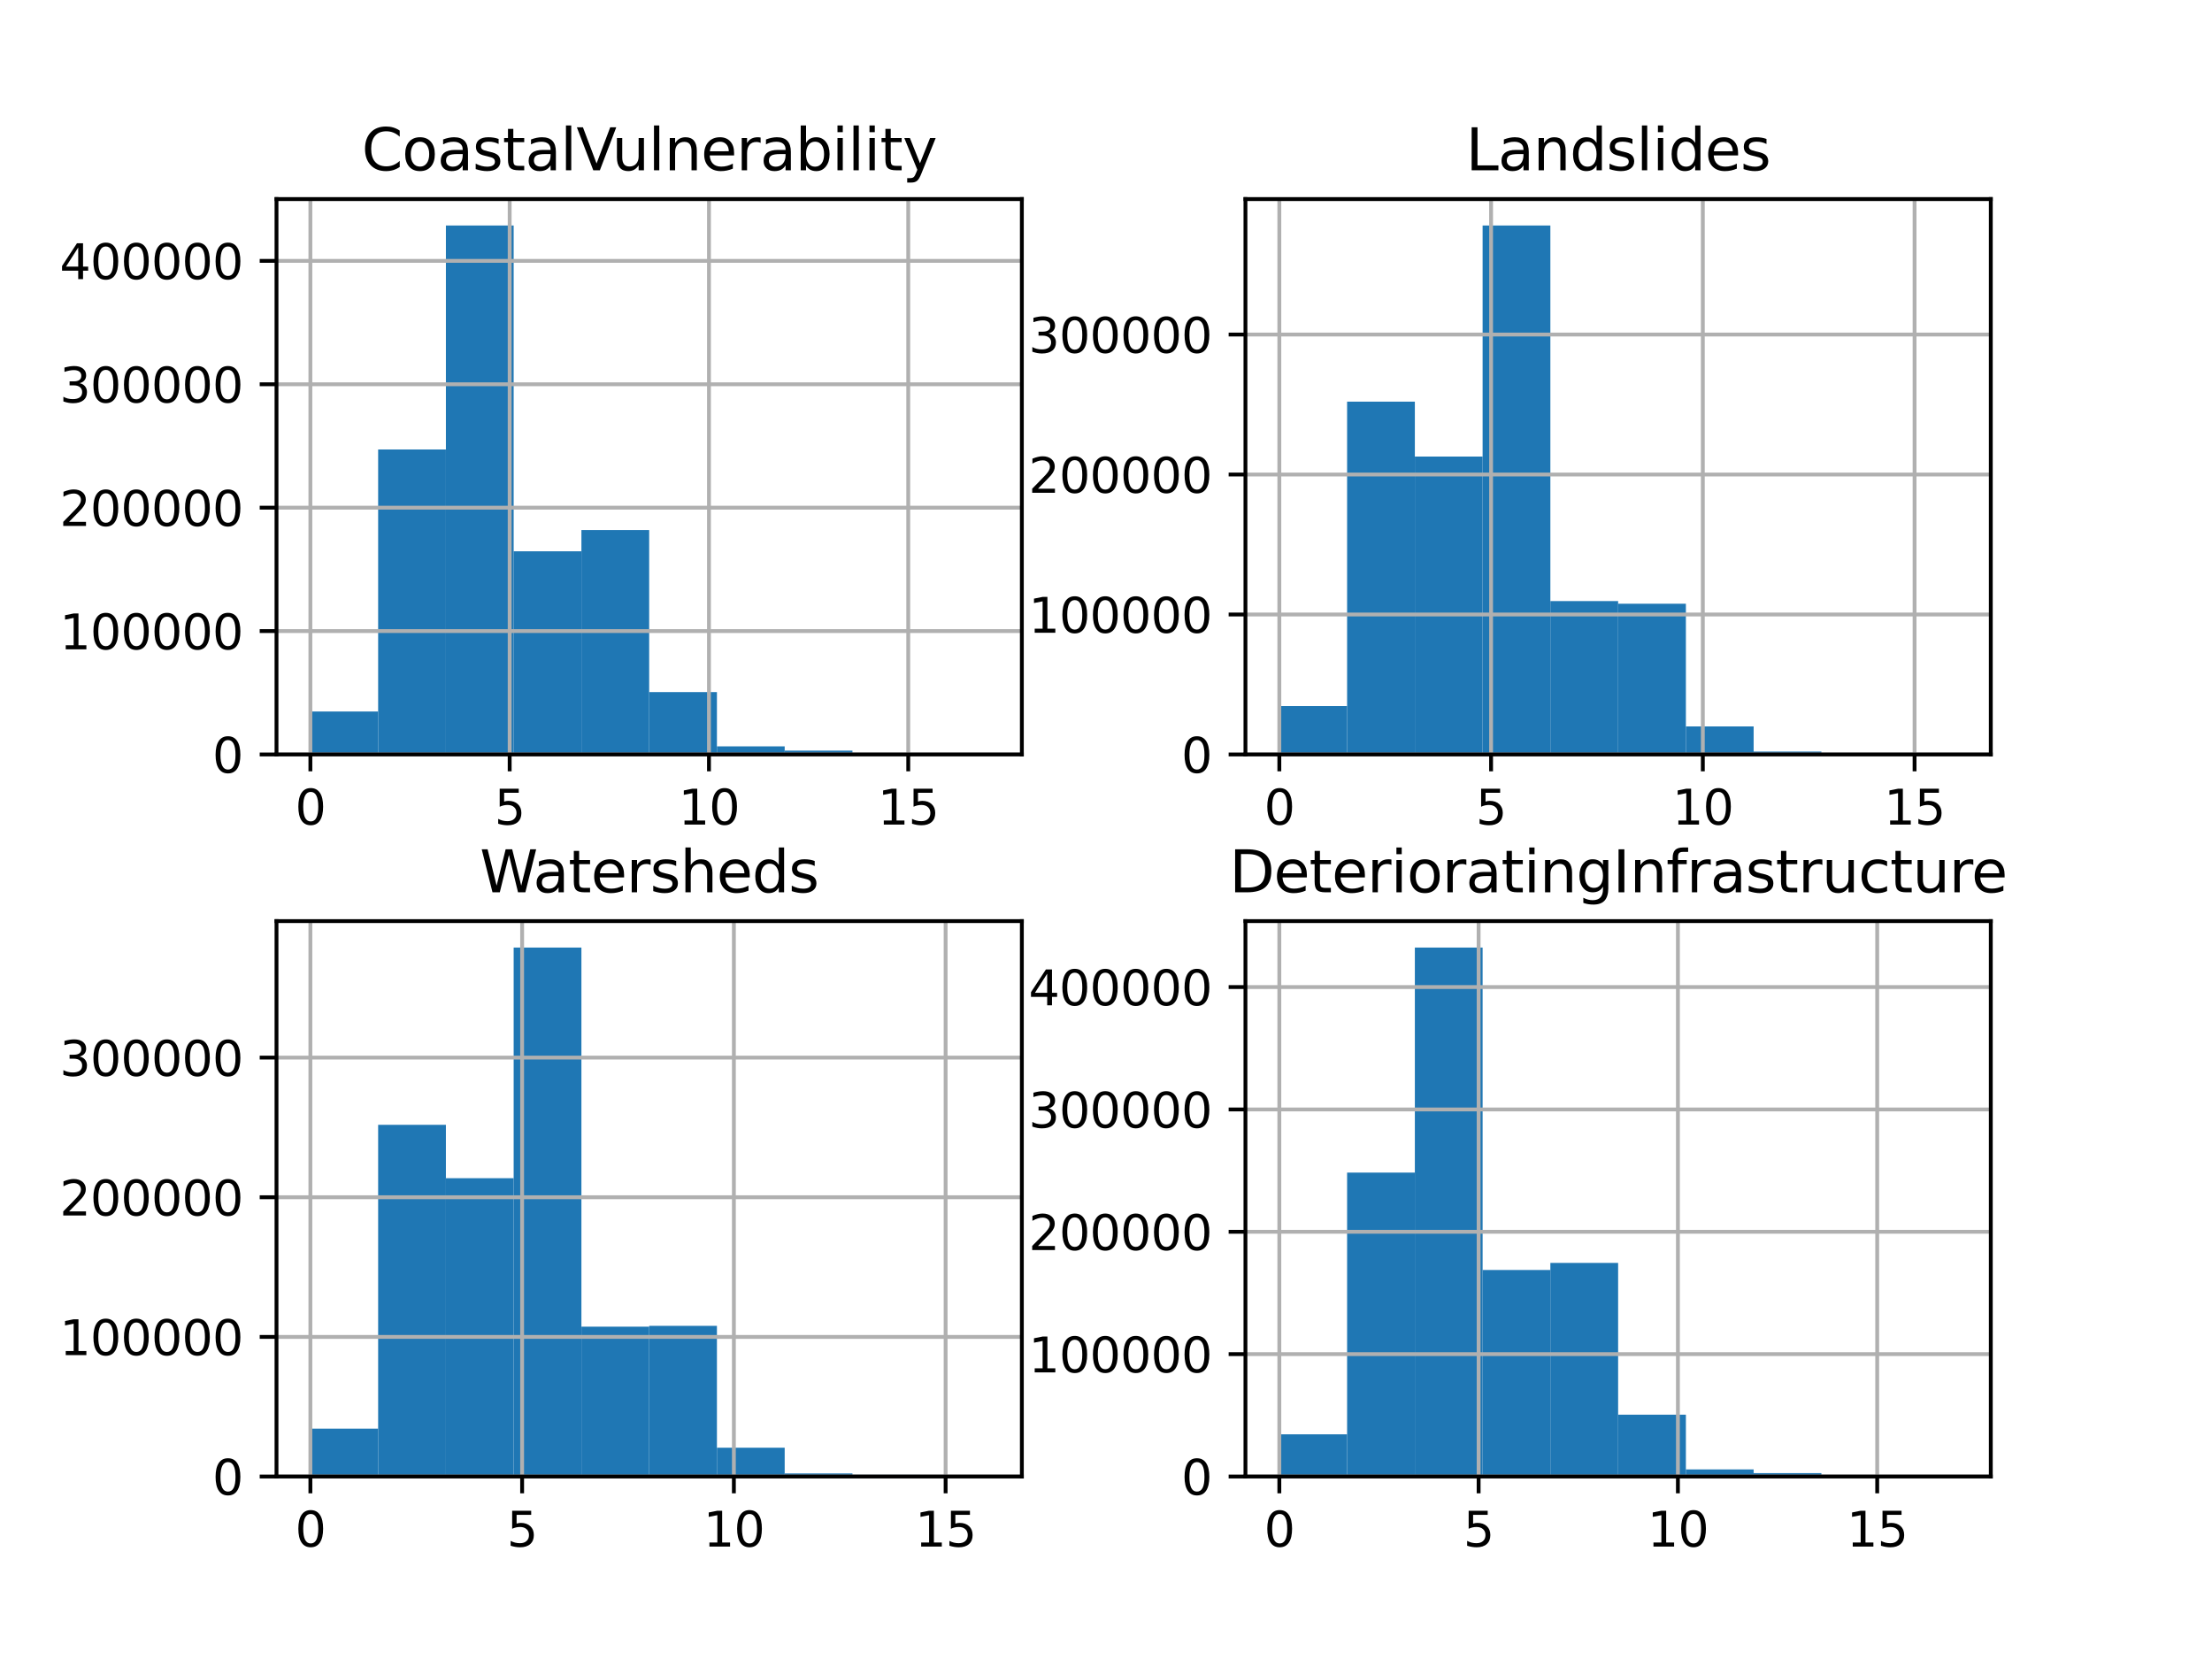 <?xml version="1.0" encoding="utf-8" standalone="no"?>
<!DOCTYPE svg PUBLIC "-//W3C//DTD SVG 1.1//EN"
  "http://www.w3.org/Graphics/SVG/1.1/DTD/svg11.dtd">
<svg xmlns:xlink="http://www.w3.org/1999/xlink" width="460.8pt" height="345.6pt" viewBox="0 0 460.8 345.6" xmlns="http://www.w3.org/2000/svg" version="1.1">
 <defs>
  <style type="text/css">*{stroke-linejoin: round; stroke-linecap: butt}</style>
 </defs>
 <g id="figure_1">
  <g id="patch_1">
   <path d="M 0 345.6 
L 460.8 345.6 
L 460.8 0 
L 0 0 
z
" style="fill: #ffffff"/>
  </g>
  <g id="axes_1">
   <g id="patch_2">
    <path d="M 57.6 157.173 
L 212.87 157.173 
L 212.87 41.472 
L 57.6 41.472 
z
" style="fill: #ffffff"/>
   </g>
   <g id="patch_3">
    <path d="M 64.658 157.173 
L 78.773 157.173 
L 78.773 148.213 
L 64.658 148.213 
z
" clip-path="url(#pfaf62cee6b)" style="fill: #1f77b4"/>
   </g>
   <g id="patch_4">
    <path d="M 78.773 157.173 
L 92.889 157.173 
L 92.889 93.636 
L 78.773 93.636 
z
" clip-path="url(#pfaf62cee6b)" style="fill: #1f77b4"/>
   </g>
   <g id="patch_5">
    <path d="M 92.889 157.173 
L 107.004 157.173 
L 107.004 46.982 
L 92.889 46.982 
z
" clip-path="url(#pfaf62cee6b)" style="fill: #1f77b4"/>
   </g>
   <g id="patch_6">
    <path d="M 107.004 157.173 
L 121.119 157.173 
L 121.119 114.849 
L 107.004 114.849 
z
" clip-path="url(#pfaf62cee6b)" style="fill: #1f77b4"/>
   </g>
   <g id="patch_7">
    <path d="M 121.119 157.173 
L 135.235 157.173 
L 135.235 110.415 
L 121.119 110.415 
z
" clip-path="url(#pfaf62cee6b)" style="fill: #1f77b4"/>
   </g>
   <g id="patch_8">
    <path d="M 135.235 157.173 
L 149.35 157.173 
L 149.35 144.173 
L 135.235 144.173 
z
" clip-path="url(#pfaf62cee6b)" style="fill: #1f77b4"/>
   </g>
   <g id="patch_9">
    <path d="M 149.35 157.173 
L 163.466 157.173 
L 163.466 155.476 
L 149.35 155.476 
z
" clip-path="url(#pfaf62cee6b)" style="fill: #1f77b4"/>
   </g>
   <g id="patch_10">
    <path d="M 163.466 157.173 
L 177.581 157.173 
L 177.581 156.368 
L 163.466 156.368 
z
" clip-path="url(#pfaf62cee6b)" style="fill: #1f77b4"/>
   </g>
   <g id="patch_11">
    <path d="M 177.581 157.173 
L 191.696 157.173 
L 191.696 157.062 
L 177.581 157.062 
z
" clip-path="url(#pfaf62cee6b)" style="fill: #1f77b4"/>
   </g>
   <g id="patch_12">
    <path d="M 191.696 157.173 
L 205.812 157.173 
L 205.812 157.161 
L 191.696 157.161 
z
" clip-path="url(#pfaf62cee6b)" style="fill: #1f77b4"/>
   </g>
   <g id="matplotlib.axis_1">
    <g id="xtick_1">
     <g id="line2d_1">
      <path d="M 64.658 157.173 
L 64.658 41.472 
" clip-path="url(#pfaf62cee6b)" style="fill: none; stroke: #b0b0b0; stroke-width: 0.8; stroke-linecap: square"/>
     </g>
     <g id="line2d_2">
      <defs>
       <path id="me4f562f188" d="M 0 0 
L 0 3.5 
" style="stroke: #000000; stroke-width: 0.8"/>
      </defs>
      <g>
       <use xlink:href="#me4f562f188" x="64.658" y="157.173" style="stroke: #000000; stroke-width: 0.8"/>
      </g>
     </g>
     <g id="text_1">
      <!-- 0 -->
      <g transform="translate(61.476 171.771) scale(0.1 -0.1)">
       <defs>
        <path id="DejaVuSans-30" d="M 2034 4250 
Q 1547 4250 1301 3770 
Q 1056 3291 1056 2328 
Q 1056 1369 1301 889 
Q 1547 409 2034 409 
Q 2525 409 2770 889 
Q 3016 1369 3016 2328 
Q 3016 3291 2770 3770 
Q 2525 4250 2034 4250 
z
M 2034 4750 
Q 2819 4750 3233 4129 
Q 3647 3509 3647 2328 
Q 3647 1150 3233 529 
Q 2819 -91 2034 -91 
Q 1250 -91 836 529 
Q 422 1150 422 2328 
Q 422 3509 836 4129 
Q 1250 4750 2034 4750 
z
" transform="scale(0.016)"/>
       </defs>
       <use xlink:href="#DejaVuSans-30"/>
      </g>
     </g>
    </g>
    <g id="xtick_2">
     <g id="line2d_3">
      <path d="M 106.174 157.173 
L 106.174 41.472 
" clip-path="url(#pfaf62cee6b)" style="fill: none; stroke: #b0b0b0; stroke-width: 0.8; stroke-linecap: square"/>
     </g>
     <g id="line2d_4">
      <g>
       <use xlink:href="#me4f562f188" x="106.174" y="157.173" style="stroke: #000000; stroke-width: 0.8"/>
      </g>
     </g>
     <g id="text_2">
      <!-- 5 -->
      <g transform="translate(102.992 171.771) scale(0.1 -0.1)">
       <defs>
        <path id="DejaVuSans-35" d="M 691 4666 
L 3169 4666 
L 3169 4134 
L 1269 4134 
L 1269 2991 
Q 1406 3038 1543 3061 
Q 1681 3084 1819 3084 
Q 2600 3084 3056 2656 
Q 3513 2228 3513 1497 
Q 3513 744 3044 326 
Q 2575 -91 1722 -91 
Q 1428 -91 1123 -41 
Q 819 9 494 109 
L 494 744 
Q 775 591 1075 516 
Q 1375 441 1709 441 
Q 2250 441 2565 725 
Q 2881 1009 2881 1497 
Q 2881 1984 2565 2268 
Q 2250 2553 1709 2553 
Q 1456 2553 1204 2497 
Q 953 2441 691 2322 
L 691 4666 
z
" transform="scale(0.016)"/>
       </defs>
       <use xlink:href="#DejaVuSans-35"/>
      </g>
     </g>
    </g>
    <g id="xtick_3">
     <g id="line2d_5">
      <path d="M 147.69 157.173 
L 147.69 41.472 
" clip-path="url(#pfaf62cee6b)" style="fill: none; stroke: #b0b0b0; stroke-width: 0.8; stroke-linecap: square"/>
     </g>
     <g id="line2d_6">
      <g>
       <use xlink:href="#me4f562f188" x="147.69" y="157.173" style="stroke: #000000; stroke-width: 0.8"/>
      </g>
     </g>
     <g id="text_3">
      <!-- 10 -->
      <g transform="translate(141.327 171.771) scale(0.1 -0.1)">
       <defs>
        <path id="DejaVuSans-31" d="M 794 531 
L 1825 531 
L 1825 4091 
L 703 3866 
L 703 4441 
L 1819 4666 
L 2450 4666 
L 2450 531 
L 3481 531 
L 3481 0 
L 794 0 
L 794 531 
z
" transform="scale(0.016)"/>
       </defs>
       <use xlink:href="#DejaVuSans-31"/>
       <use xlink:href="#DejaVuSans-30" x="63.623"/>
      </g>
     </g>
    </g>
    <g id="xtick_4">
     <g id="line2d_7">
      <path d="M 189.205 157.173 
L 189.205 41.472 
" clip-path="url(#pfaf62cee6b)" style="fill: none; stroke: #b0b0b0; stroke-width: 0.8; stroke-linecap: square"/>
     </g>
     <g id="line2d_8">
      <g>
       <use xlink:href="#me4f562f188" x="189.205" y="157.173" style="stroke: #000000; stroke-width: 0.8"/>
      </g>
     </g>
     <g id="text_4">
      <!-- 15 -->
      <g transform="translate(182.843 171.771) scale(0.1 -0.1)">
       <use xlink:href="#DejaVuSans-31"/>
       <use xlink:href="#DejaVuSans-35" x="63.623"/>
      </g>
     </g>
    </g>
   </g>
   <g id="matplotlib.axis_2">
    <g id="ytick_1">
     <g id="line2d_9">
      <path d="M 57.6 157.173 
L 212.87 157.173 
" clip-path="url(#pfaf62cee6b)" style="fill: none; stroke: #b0b0b0; stroke-width: 0.8; stroke-linecap: square"/>
     </g>
     <g id="line2d_10">
      <defs>
       <path id="md8893469d1" d="M 0 0 
L -3.5 0 
" style="stroke: #000000; stroke-width: 0.8"/>
      </defs>
      <g>
       <use xlink:href="#md8893469d1" x="57.6" y="157.173" style="stroke: #000000; stroke-width: 0.8"/>
      </g>
     </g>
     <g id="text_5">
      <!-- 0 -->
      <g transform="translate(44.237 160.972) scale(0.1 -0.1)">
       <use xlink:href="#DejaVuSans-30"/>
      </g>
     </g>
    </g>
    <g id="ytick_2">
     <g id="line2d_11">
      <path d="M 57.6 131.466 
L 212.87 131.466 
" clip-path="url(#pfaf62cee6b)" style="fill: none; stroke: #b0b0b0; stroke-width: 0.8; stroke-linecap: square"/>
     </g>
     <g id="line2d_12">
      <g>
       <use xlink:href="#md8893469d1" x="57.6" y="131.466" style="stroke: #000000; stroke-width: 0.8"/>
      </g>
     </g>
     <g id="text_6">
      <!-- 100000 -->
      <g transform="translate(12.425 135.265) scale(0.1 -0.1)">
       <use xlink:href="#DejaVuSans-31"/>
       <use xlink:href="#DejaVuSans-30" x="63.623"/>
       <use xlink:href="#DejaVuSans-30" x="127.246"/>
       <use xlink:href="#DejaVuSans-30" x="190.869"/>
       <use xlink:href="#DejaVuSans-30" x="254.492"/>
       <use xlink:href="#DejaVuSans-30" x="318.115"/>
      </g>
     </g>
    </g>
    <g id="ytick_3">
     <g id="line2d_13">
      <path d="M 57.6 105.759 
L 212.87 105.759 
" clip-path="url(#pfaf62cee6b)" style="fill: none; stroke: #b0b0b0; stroke-width: 0.8; stroke-linecap: square"/>
     </g>
     <g id="line2d_14">
      <g>
       <use xlink:href="#md8893469d1" x="57.6" y="105.759" style="stroke: #000000; stroke-width: 0.8"/>
      </g>
     </g>
     <g id="text_7">
      <!-- 200000 -->
      <g transform="translate(12.425 109.558) scale(0.1 -0.1)">
       <defs>
        <path id="DejaVuSans-32" d="M 1228 531 
L 3431 531 
L 3431 0 
L 469 0 
L 469 531 
Q 828 903 1448 1529 
Q 2069 2156 2228 2338 
Q 2531 2678 2651 2914 
Q 2772 3150 2772 3378 
Q 2772 3750 2511 3984 
Q 2250 4219 1831 4219 
Q 1534 4219 1204 4116 
Q 875 4013 500 3803 
L 500 4441 
Q 881 4594 1212 4672 
Q 1544 4750 1819 4750 
Q 2544 4750 2975 4387 
Q 3406 4025 3406 3419 
Q 3406 3131 3298 2873 
Q 3191 2616 2906 2266 
Q 2828 2175 2409 1742 
Q 1991 1309 1228 531 
z
" transform="scale(0.016)"/>
       </defs>
       <use xlink:href="#DejaVuSans-32"/>
       <use xlink:href="#DejaVuSans-30" x="63.623"/>
       <use xlink:href="#DejaVuSans-30" x="127.246"/>
       <use xlink:href="#DejaVuSans-30" x="190.869"/>
       <use xlink:href="#DejaVuSans-30" x="254.492"/>
       <use xlink:href="#DejaVuSans-30" x="318.115"/>
      </g>
     </g>
    </g>
    <g id="ytick_4">
     <g id="line2d_15">
      <path d="M 57.6 80.051 
L 212.87 80.051 
" clip-path="url(#pfaf62cee6b)" style="fill: none; stroke: #b0b0b0; stroke-width: 0.8; stroke-linecap: square"/>
     </g>
     <g id="line2d_16">
      <g>
       <use xlink:href="#md8893469d1" x="57.6" y="80.051" style="stroke: #000000; stroke-width: 0.8"/>
      </g>
     </g>
     <g id="text_8">
      <!-- 300000 -->
      <g transform="translate(12.425 83.851) scale(0.1 -0.1)">
       <defs>
        <path id="DejaVuSans-33" d="M 2597 2516 
Q 3050 2419 3304 2112 
Q 3559 1806 3559 1356 
Q 3559 666 3084 287 
Q 2609 -91 1734 -91 
Q 1441 -91 1130 -33 
Q 819 25 488 141 
L 488 750 
Q 750 597 1062 519 
Q 1375 441 1716 441 
Q 2309 441 2620 675 
Q 2931 909 2931 1356 
Q 2931 1769 2642 2001 
Q 2353 2234 1838 2234 
L 1294 2234 
L 1294 2753 
L 1863 2753 
Q 2328 2753 2575 2939 
Q 2822 3125 2822 3475 
Q 2822 3834 2567 4026 
Q 2313 4219 1838 4219 
Q 1578 4219 1281 4162 
Q 984 4106 628 3988 
L 628 4550 
Q 988 4650 1302 4700 
Q 1616 4750 1894 4750 
Q 2613 4750 3031 4423 
Q 3450 4097 3450 3541 
Q 3450 3153 3228 2886 
Q 3006 2619 2597 2516 
z
" transform="scale(0.016)"/>
       </defs>
       <use xlink:href="#DejaVuSans-33"/>
       <use xlink:href="#DejaVuSans-30" x="63.623"/>
       <use xlink:href="#DejaVuSans-30" x="127.246"/>
       <use xlink:href="#DejaVuSans-30" x="190.869"/>
       <use xlink:href="#DejaVuSans-30" x="254.492"/>
       <use xlink:href="#DejaVuSans-30" x="318.115"/>
      </g>
     </g>
    </g>
    <g id="ytick_5">
     <g id="line2d_17">
      <path d="M 57.6 54.344 
L 212.87 54.344 
" clip-path="url(#pfaf62cee6b)" style="fill: none; stroke: #b0b0b0; stroke-width: 0.8; stroke-linecap: square"/>
     </g>
     <g id="line2d_18">
      <g>
       <use xlink:href="#md8893469d1" x="57.6" y="54.344" style="stroke: #000000; stroke-width: 0.8"/>
      </g>
     </g>
     <g id="text_9">
      <!-- 400000 -->
      <g transform="translate(12.425 58.144) scale(0.1 -0.1)">
       <defs>
        <path id="DejaVuSans-34" d="M 2419 4116 
L 825 1625 
L 2419 1625 
L 2419 4116 
z
M 2253 4666 
L 3047 4666 
L 3047 1625 
L 3713 1625 
L 3713 1100 
L 3047 1100 
L 3047 0 
L 2419 0 
L 2419 1100 
L 313 1100 
L 313 1709 
L 2253 4666 
z
" transform="scale(0.016)"/>
       </defs>
       <use xlink:href="#DejaVuSans-34"/>
       <use xlink:href="#DejaVuSans-30" x="63.623"/>
       <use xlink:href="#DejaVuSans-30" x="127.246"/>
       <use xlink:href="#DejaVuSans-30" x="190.869"/>
       <use xlink:href="#DejaVuSans-30" x="254.492"/>
       <use xlink:href="#DejaVuSans-30" x="318.115"/>
      </g>
     </g>
    </g>
   </g>
   <g id="patch_13">
    <path d="M 57.6 157.173 
L 57.6 41.472 
" style="fill: none; stroke: #000000; stroke-width: 0.8; stroke-linejoin: miter; stroke-linecap: square"/>
   </g>
   <g id="patch_14">
    <path d="M 212.87 157.173 
L 212.87 41.472 
" style="fill: none; stroke: #000000; stroke-width: 0.8; stroke-linejoin: miter; stroke-linecap: square"/>
   </g>
   <g id="patch_15">
    <path d="M 57.6 157.173 
L 212.87 157.173 
" style="fill: none; stroke: #000000; stroke-width: 0.8; stroke-linejoin: miter; stroke-linecap: square"/>
   </g>
   <g id="patch_16">
    <path d="M 57.6 41.472 
L 212.87 41.472 
" style="fill: none; stroke: #000000; stroke-width: 0.8; stroke-linejoin: miter; stroke-linecap: square"/>
   </g>
   <g id="text_10">
    <!-- CoastalVulnerability -->
    <g transform="translate(75.356 35.472) scale(0.12 -0.12)">
     <defs>
      <path id="DejaVuSans-43" d="M 4122 4306 
L 4122 3641 
Q 3803 3938 3442 4084 
Q 3081 4231 2675 4231 
Q 1875 4231 1450 3742 
Q 1025 3253 1025 2328 
Q 1025 1406 1450 917 
Q 1875 428 2675 428 
Q 3081 428 3442 575 
Q 3803 722 4122 1019 
L 4122 359 
Q 3791 134 3420 21 
Q 3050 -91 2638 -91 
Q 1578 -91 968 557 
Q 359 1206 359 2328 
Q 359 3453 968 4101 
Q 1578 4750 2638 4750 
Q 3056 4750 3426 4639 
Q 3797 4528 4122 4306 
z
" transform="scale(0.016)"/>
      <path id="DejaVuSans-6f" d="M 1959 3097 
Q 1497 3097 1228 2736 
Q 959 2375 959 1747 
Q 959 1119 1226 758 
Q 1494 397 1959 397 
Q 2419 397 2687 759 
Q 2956 1122 2956 1747 
Q 2956 2369 2687 2733 
Q 2419 3097 1959 3097 
z
M 1959 3584 
Q 2709 3584 3137 3096 
Q 3566 2609 3566 1747 
Q 3566 888 3137 398 
Q 2709 -91 1959 -91 
Q 1206 -91 779 398 
Q 353 888 353 1747 
Q 353 2609 779 3096 
Q 1206 3584 1959 3584 
z
" transform="scale(0.016)"/>
      <path id="DejaVuSans-61" d="M 2194 1759 
Q 1497 1759 1228 1600 
Q 959 1441 959 1056 
Q 959 750 1161 570 
Q 1363 391 1709 391 
Q 2188 391 2477 730 
Q 2766 1069 2766 1631 
L 2766 1759 
L 2194 1759 
z
M 3341 1997 
L 3341 0 
L 2766 0 
L 2766 531 
Q 2569 213 2275 61 
Q 1981 -91 1556 -91 
Q 1019 -91 701 211 
Q 384 513 384 1019 
Q 384 1609 779 1909 
Q 1175 2209 1959 2209 
L 2766 2209 
L 2766 2266 
Q 2766 2663 2505 2880 
Q 2244 3097 1772 3097 
Q 1472 3097 1187 3025 
Q 903 2953 641 2809 
L 641 3341 
Q 956 3463 1253 3523 
Q 1550 3584 1831 3584 
Q 2591 3584 2966 3190 
Q 3341 2797 3341 1997 
z
" transform="scale(0.016)"/>
      <path id="DejaVuSans-73" d="M 2834 3397 
L 2834 2853 
Q 2591 2978 2328 3040 
Q 2066 3103 1784 3103 
Q 1356 3103 1142 2972 
Q 928 2841 928 2578 
Q 928 2378 1081 2264 
Q 1234 2150 1697 2047 
L 1894 2003 
Q 2506 1872 2764 1633 
Q 3022 1394 3022 966 
Q 3022 478 2636 193 
Q 2250 -91 1575 -91 
Q 1294 -91 989 -36 
Q 684 19 347 128 
L 347 722 
Q 666 556 975 473 
Q 1284 391 1588 391 
Q 1994 391 2212 530 
Q 2431 669 2431 922 
Q 2431 1156 2273 1281 
Q 2116 1406 1581 1522 
L 1381 1569 
Q 847 1681 609 1914 
Q 372 2147 372 2553 
Q 372 3047 722 3315 
Q 1072 3584 1716 3584 
Q 2034 3584 2315 3537 
Q 2597 3491 2834 3397 
z
" transform="scale(0.016)"/>
      <path id="DejaVuSans-74" d="M 1172 4494 
L 1172 3500 
L 2356 3500 
L 2356 3053 
L 1172 3053 
L 1172 1153 
Q 1172 725 1289 603 
Q 1406 481 1766 481 
L 2356 481 
L 2356 0 
L 1766 0 
Q 1100 0 847 248 
Q 594 497 594 1153 
L 594 3053 
L 172 3053 
L 172 3500 
L 594 3500 
L 594 4494 
L 1172 4494 
z
" transform="scale(0.016)"/>
      <path id="DejaVuSans-6c" d="M 603 4863 
L 1178 4863 
L 1178 0 
L 603 0 
L 603 4863 
z
" transform="scale(0.016)"/>
      <path id="DejaVuSans-56" d="M 1831 0 
L 50 4666 
L 709 4666 
L 2188 738 
L 3669 4666 
L 4325 4666 
L 2547 0 
L 1831 0 
z
" transform="scale(0.016)"/>
      <path id="DejaVuSans-75" d="M 544 1381 
L 544 3500 
L 1119 3500 
L 1119 1403 
Q 1119 906 1312 657 
Q 1506 409 1894 409 
Q 2359 409 2629 706 
Q 2900 1003 2900 1516 
L 2900 3500 
L 3475 3500 
L 3475 0 
L 2900 0 
L 2900 538 
Q 2691 219 2414 64 
Q 2138 -91 1772 -91 
Q 1169 -91 856 284 
Q 544 659 544 1381 
z
M 1991 3584 
L 1991 3584 
z
" transform="scale(0.016)"/>
      <path id="DejaVuSans-6e" d="M 3513 2113 
L 3513 0 
L 2938 0 
L 2938 2094 
Q 2938 2591 2744 2837 
Q 2550 3084 2163 3084 
Q 1697 3084 1428 2787 
Q 1159 2491 1159 1978 
L 1159 0 
L 581 0 
L 581 3500 
L 1159 3500 
L 1159 2956 
Q 1366 3272 1645 3428 
Q 1925 3584 2291 3584 
Q 2894 3584 3203 3211 
Q 3513 2838 3513 2113 
z
" transform="scale(0.016)"/>
      <path id="DejaVuSans-65" d="M 3597 1894 
L 3597 1613 
L 953 1613 
Q 991 1019 1311 708 
Q 1631 397 2203 397 
Q 2534 397 2845 478 
Q 3156 559 3463 722 
L 3463 178 
Q 3153 47 2828 -22 
Q 2503 -91 2169 -91 
Q 1331 -91 842 396 
Q 353 884 353 1716 
Q 353 2575 817 3079 
Q 1281 3584 2069 3584 
Q 2775 3584 3186 3129 
Q 3597 2675 3597 1894 
z
M 3022 2063 
Q 3016 2534 2758 2815 
Q 2500 3097 2075 3097 
Q 1594 3097 1305 2825 
Q 1016 2553 972 2059 
L 3022 2063 
z
" transform="scale(0.016)"/>
      <path id="DejaVuSans-72" d="M 2631 2963 
Q 2534 3019 2420 3045 
Q 2306 3072 2169 3072 
Q 1681 3072 1420 2755 
Q 1159 2438 1159 1844 
L 1159 0 
L 581 0 
L 581 3500 
L 1159 3500 
L 1159 2956 
Q 1341 3275 1631 3429 
Q 1922 3584 2338 3584 
Q 2397 3584 2469 3576 
Q 2541 3569 2628 3553 
L 2631 2963 
z
" transform="scale(0.016)"/>
      <path id="DejaVuSans-62" d="M 3116 1747 
Q 3116 2381 2855 2742 
Q 2594 3103 2138 3103 
Q 1681 3103 1420 2742 
Q 1159 2381 1159 1747 
Q 1159 1113 1420 752 
Q 1681 391 2138 391 
Q 2594 391 2855 752 
Q 3116 1113 3116 1747 
z
M 1159 2969 
Q 1341 3281 1617 3432 
Q 1894 3584 2278 3584 
Q 2916 3584 3314 3078 
Q 3713 2572 3713 1747 
Q 3713 922 3314 415 
Q 2916 -91 2278 -91 
Q 1894 -91 1617 61 
Q 1341 213 1159 525 
L 1159 0 
L 581 0 
L 581 4863 
L 1159 4863 
L 1159 2969 
z
" transform="scale(0.016)"/>
      <path id="DejaVuSans-69" d="M 603 3500 
L 1178 3500 
L 1178 0 
L 603 0 
L 603 3500 
z
M 603 4863 
L 1178 4863 
L 1178 4134 
L 603 4134 
L 603 4863 
z
" transform="scale(0.016)"/>
      <path id="DejaVuSans-79" d="M 2059 -325 
Q 1816 -950 1584 -1140 
Q 1353 -1331 966 -1331 
L 506 -1331 
L 506 -850 
L 844 -850 
Q 1081 -850 1212 -737 
Q 1344 -625 1503 -206 
L 1606 56 
L 191 3500 
L 800 3500 
L 1894 763 
L 2988 3500 
L 3597 3500 
L 2059 -325 
z
" transform="scale(0.016)"/>
     </defs>
     <use xlink:href="#DejaVuSans-43"/>
     <use xlink:href="#DejaVuSans-6f" x="69.824"/>
     <use xlink:href="#DejaVuSans-61" x="131.006"/>
     <use xlink:href="#DejaVuSans-73" x="192.285"/>
     <use xlink:href="#DejaVuSans-74" x="244.385"/>
     <use xlink:href="#DejaVuSans-61" x="283.594"/>
     <use xlink:href="#DejaVuSans-6c" x="344.873"/>
     <use xlink:href="#DejaVuSans-56" x="372.656"/>
     <use xlink:href="#DejaVuSans-75" x="434.314"/>
     <use xlink:href="#DejaVuSans-6c" x="497.693"/>
     <use xlink:href="#DejaVuSans-6e" x="525.477"/>
     <use xlink:href="#DejaVuSans-65" x="588.855"/>
     <use xlink:href="#DejaVuSans-72" x="650.379"/>
     <use xlink:href="#DejaVuSans-61" x="691.492"/>
     <use xlink:href="#DejaVuSans-62" x="752.771"/>
     <use xlink:href="#DejaVuSans-69" x="816.248"/>
     <use xlink:href="#DejaVuSans-6c" x="844.031"/>
     <use xlink:href="#DejaVuSans-69" x="871.814"/>
     <use xlink:href="#DejaVuSans-74" x="899.598"/>
     <use xlink:href="#DejaVuSans-79" x="938.807"/>
    </g>
   </g>
  </g>
  <g id="axes_2">
   <g id="patch_17">
    <path d="M 259.45 157.173 
L 414.72 157.173 
L 414.72 41.472 
L 259.45 41.472 
z
" style="fill: #ffffff"/>
   </g>
   <g id="patch_18">
    <path d="M 266.508 157.173 
L 280.624 157.173 
L 280.624 147.093 
L 266.508 147.093 
z
" clip-path="url(#p3859cc0de9)" style="fill: #1f77b4"/>
   </g>
   <g id="patch_19">
    <path d="M 280.624 157.173 
L 294.739 157.173 
L 294.739 83.674 
L 280.624 83.674 
z
" clip-path="url(#p3859cc0de9)" style="fill: #1f77b4"/>
   </g>
   <g id="patch_20">
    <path d="M 294.739 157.173 
L 308.854 157.173 
L 308.854 95.113 
L 294.739 95.113 
z
" clip-path="url(#p3859cc0de9)" style="fill: #1f77b4"/>
   </g>
   <g id="patch_21">
    <path d="M 308.854 157.173 
L 322.97 157.173 
L 322.97 46.982 
L 308.854 46.982 
z
" clip-path="url(#p3859cc0de9)" style="fill: #1f77b4"/>
   </g>
   <g id="patch_22">
    <path d="M 322.97 157.173 
L 337.085 157.173 
L 337.085 125.212 
L 322.97 125.212 
z
" clip-path="url(#p3859cc0de9)" style="fill: #1f77b4"/>
   </g>
   <g id="patch_23">
    <path d="M 337.085 157.173 
L 351.201 157.173 
L 351.201 125.773 
L 337.085 125.773 
z
" clip-path="url(#p3859cc0de9)" style="fill: #1f77b4"/>
   </g>
   <g id="patch_24">
    <path d="M 351.201 157.173 
L 365.316 157.173 
L 365.316 151.324 
L 351.201 151.324 
z
" clip-path="url(#p3859cc0de9)" style="fill: #1f77b4"/>
   </g>
   <g id="patch_25">
    <path d="M 365.316 157.173 
L 379.431 157.173 
L 379.431 156.556 
L 365.316 156.556 
z
" clip-path="url(#p3859cc0de9)" style="fill: #1f77b4"/>
   </g>
   <g id="patch_26">
    <path d="M 379.431 157.173 
L 393.547 157.173 
L 393.547 156.882 
L 379.431 156.882 
z
" clip-path="url(#p3859cc0de9)" style="fill: #1f77b4"/>
   </g>
   <g id="patch_27">
    <path d="M 393.547 157.173 
L 407.662 157.173 
L 407.662 157.133 
L 393.547 157.133 
z
" clip-path="url(#p3859cc0de9)" style="fill: #1f77b4"/>
   </g>
   <g id="matplotlib.axis_3">
    <g id="xtick_5">
     <g id="line2d_19">
      <path d="M 266.508 157.173 
L 266.508 41.472 
" clip-path="url(#p3859cc0de9)" style="fill: none; stroke: #b0b0b0; stroke-width: 0.8; stroke-linecap: square"/>
     </g>
     <g id="line2d_20">
      <g>
       <use xlink:href="#me4f562f188" x="266.508" y="157.173" style="stroke: #000000; stroke-width: 0.8"/>
      </g>
     </g>
     <g id="text_11">
      <!-- 0 -->
      <g transform="translate(263.327 171.771) scale(0.1 -0.1)">
       <use xlink:href="#DejaVuSans-30"/>
      </g>
     </g>
    </g>
    <g id="xtick_6">
     <g id="line2d_21">
      <path d="M 310.619 157.173 
L 310.619 41.472 
" clip-path="url(#p3859cc0de9)" style="fill: none; stroke: #b0b0b0; stroke-width: 0.8; stroke-linecap: square"/>
     </g>
     <g id="line2d_22">
      <g>
       <use xlink:href="#me4f562f188" x="310.619" y="157.173" style="stroke: #000000; stroke-width: 0.8"/>
      </g>
     </g>
     <g id="text_12">
      <!-- 5 -->
      <g transform="translate(307.438 171.771) scale(0.1 -0.1)">
       <use xlink:href="#DejaVuSans-35"/>
      </g>
     </g>
    </g>
    <g id="xtick_7">
     <g id="line2d_23">
      <path d="M 354.729 157.173 
L 354.729 41.472 
" clip-path="url(#p3859cc0de9)" style="fill: none; stroke: #b0b0b0; stroke-width: 0.8; stroke-linecap: square"/>
     </g>
     <g id="line2d_24">
      <g>
       <use xlink:href="#me4f562f188" x="354.729" y="157.173" style="stroke: #000000; stroke-width: 0.8"/>
      </g>
     </g>
     <g id="text_13">
      <!-- 10 -->
      <g transform="translate(348.367 171.771) scale(0.1 -0.1)">
       <use xlink:href="#DejaVuSans-31"/>
       <use xlink:href="#DejaVuSans-30" x="63.623"/>
      </g>
     </g>
    </g>
    <g id="xtick_8">
     <g id="line2d_25">
      <path d="M 398.84 157.173 
L 398.84 41.472 
" clip-path="url(#p3859cc0de9)" style="fill: none; stroke: #b0b0b0; stroke-width: 0.8; stroke-linecap: square"/>
     </g>
     <g id="line2d_26">
      <g>
       <use xlink:href="#me4f562f188" x="398.84" y="157.173" style="stroke: #000000; stroke-width: 0.8"/>
      </g>
     </g>
     <g id="text_14">
      <!-- 15 -->
      <g transform="translate(392.478 171.771) scale(0.1 -0.1)">
       <use xlink:href="#DejaVuSans-31"/>
       <use xlink:href="#DejaVuSans-35" x="63.623"/>
      </g>
     </g>
    </g>
   </g>
   <g id="matplotlib.axis_4">
    <g id="ytick_6">
     <g id="line2d_27">
      <path d="M 259.45 157.173 
L 414.72 157.173 
" clip-path="url(#p3859cc0de9)" style="fill: none; stroke: #b0b0b0; stroke-width: 0.8; stroke-linecap: square"/>
     </g>
     <g id="line2d_28">
      <g>
       <use xlink:href="#md8893469d1" x="259.45" y="157.173" style="stroke: #000000; stroke-width: 0.8"/>
      </g>
     </g>
     <g id="text_15">
      <!-- 0 -->
      <g transform="translate(246.088 160.972) scale(0.1 -0.1)">
       <use xlink:href="#DejaVuSans-30"/>
      </g>
     </g>
    </g>
    <g id="ytick_7">
     <g id="line2d_29">
      <path d="M 259.45 128.014 
L 414.72 128.014 
" clip-path="url(#p3859cc0de9)" style="fill: none; stroke: #b0b0b0; stroke-width: 0.8; stroke-linecap: square"/>
     </g>
     <g id="line2d_30">
      <g>
       <use xlink:href="#md8893469d1" x="259.45" y="128.014" style="stroke: #000000; stroke-width: 0.8"/>
      </g>
     </g>
     <g id="text_16">
      <!-- 100000 -->
      <g transform="translate(214.275 131.813) scale(0.1 -0.1)">
       <use xlink:href="#DejaVuSans-31"/>
       <use xlink:href="#DejaVuSans-30" x="63.623"/>
       <use xlink:href="#DejaVuSans-30" x="127.246"/>
       <use xlink:href="#DejaVuSans-30" x="190.869"/>
       <use xlink:href="#DejaVuSans-30" x="254.492"/>
       <use xlink:href="#DejaVuSans-30" x="318.115"/>
      </g>
     </g>
    </g>
    <g id="ytick_8">
     <g id="line2d_31">
      <path d="M 259.45 98.855 
L 414.72 98.855 
" clip-path="url(#p3859cc0de9)" style="fill: none; stroke: #b0b0b0; stroke-width: 0.8; stroke-linecap: square"/>
     </g>
     <g id="line2d_32">
      <g>
       <use xlink:href="#md8893469d1" x="259.45" y="98.855" style="stroke: #000000; stroke-width: 0.8"/>
      </g>
     </g>
     <g id="text_17">
      <!-- 200000 -->
      <g transform="translate(214.275 102.654) scale(0.1 -0.1)">
       <use xlink:href="#DejaVuSans-32"/>
       <use xlink:href="#DejaVuSans-30" x="63.623"/>
       <use xlink:href="#DejaVuSans-30" x="127.246"/>
       <use xlink:href="#DejaVuSans-30" x="190.869"/>
       <use xlink:href="#DejaVuSans-30" x="254.492"/>
       <use xlink:href="#DejaVuSans-30" x="318.115"/>
      </g>
     </g>
    </g>
    <g id="ytick_9">
     <g id="line2d_33">
      <path d="M 259.45 69.695 
L 414.72 69.695 
" clip-path="url(#p3859cc0de9)" style="fill: none; stroke: #b0b0b0; stroke-width: 0.8; stroke-linecap: square"/>
     </g>
     <g id="line2d_34">
      <g>
       <use xlink:href="#md8893469d1" x="259.45" y="69.695" style="stroke: #000000; stroke-width: 0.8"/>
      </g>
     </g>
     <g id="text_18">
      <!-- 300000 -->
      <g transform="translate(214.275 73.495) scale(0.1 -0.1)">
       <use xlink:href="#DejaVuSans-33"/>
       <use xlink:href="#DejaVuSans-30" x="63.623"/>
       <use xlink:href="#DejaVuSans-30" x="127.246"/>
       <use xlink:href="#DejaVuSans-30" x="190.869"/>
       <use xlink:href="#DejaVuSans-30" x="254.492"/>
       <use xlink:href="#DejaVuSans-30" x="318.115"/>
      </g>
     </g>
    </g>
   </g>
   <g id="patch_28">
    <path d="M 259.45 157.173 
L 259.45 41.472 
" style="fill: none; stroke: #000000; stroke-width: 0.8; stroke-linejoin: miter; stroke-linecap: square"/>
   </g>
   <g id="patch_29">
    <path d="M 414.72 157.173 
L 414.72 41.472 
" style="fill: none; stroke: #000000; stroke-width: 0.8; stroke-linejoin: miter; stroke-linecap: square"/>
   </g>
   <g id="patch_30">
    <path d="M 259.45 157.173 
L 414.72 157.173 
" style="fill: none; stroke: #000000; stroke-width: 0.8; stroke-linejoin: miter; stroke-linecap: square"/>
   </g>
   <g id="patch_31">
    <path d="M 259.45 41.472 
L 414.72 41.472 
" style="fill: none; stroke: #000000; stroke-width: 0.8; stroke-linejoin: miter; stroke-linecap: square"/>
   </g>
   <g id="text_19">
    <!-- Landslides -->
    <g transform="translate(305.368 35.472) scale(0.12 -0.12)">
     <defs>
      <path id="DejaVuSans-4c" d="M 628 4666 
L 1259 4666 
L 1259 531 
L 3531 531 
L 3531 0 
L 628 0 
L 628 4666 
z
" transform="scale(0.016)"/>
      <path id="DejaVuSans-64" d="M 2906 2969 
L 2906 4863 
L 3481 4863 
L 3481 0 
L 2906 0 
L 2906 525 
Q 2725 213 2448 61 
Q 2172 -91 1784 -91 
Q 1150 -91 751 415 
Q 353 922 353 1747 
Q 353 2572 751 3078 
Q 1150 3584 1784 3584 
Q 2172 3584 2448 3432 
Q 2725 3281 2906 2969 
z
M 947 1747 
Q 947 1113 1208 752 
Q 1469 391 1925 391 
Q 2381 391 2643 752 
Q 2906 1113 2906 1747 
Q 2906 2381 2643 2742 
Q 2381 3103 1925 3103 
Q 1469 3103 1208 2742 
Q 947 2381 947 1747 
z
" transform="scale(0.016)"/>
     </defs>
     <use xlink:href="#DejaVuSans-4c"/>
     <use xlink:href="#DejaVuSans-61" x="55.713"/>
     <use xlink:href="#DejaVuSans-6e" x="116.992"/>
     <use xlink:href="#DejaVuSans-64" x="180.371"/>
     <use xlink:href="#DejaVuSans-73" x="243.848"/>
     <use xlink:href="#DejaVuSans-6c" x="295.947"/>
     <use xlink:href="#DejaVuSans-69" x="323.73"/>
     <use xlink:href="#DejaVuSans-64" x="351.514"/>
     <use xlink:href="#DejaVuSans-65" x="414.99"/>
     <use xlink:href="#DejaVuSans-73" x="476.514"/>
    </g>
   </g>
  </g>
  <g id="axes_3">
   <g id="patch_32">
    <path d="M 57.6 307.584 
L 212.87 307.584 
L 212.87 191.883 
L 57.6 191.883 
z
" style="fill: #ffffff"/>
   </g>
   <g id="patch_33">
    <path d="M 64.658 307.584 
L 78.773 307.584 
L 78.773 297.615 
L 64.658 297.615 
z
" clip-path="url(#pc1bfb5d88d)" style="fill: #1f77b4"/>
   </g>
   <g id="patch_34">
    <path d="M 78.773 307.584 
L 92.889 307.584 
L 92.889 234.318 
L 78.773 234.318 
z
" clip-path="url(#pc1bfb5d88d)" style="fill: #1f77b4"/>
   </g>
   <g id="patch_35">
    <path d="M 92.889 307.584 
L 107.004 307.584 
L 107.004 245.445 
L 92.889 245.445 
z
" clip-path="url(#pc1bfb5d88d)" style="fill: #1f77b4"/>
   </g>
   <g id="patch_36">
    <path d="M 107.004 307.584 
L 121.119 307.584 
L 121.119 197.393 
L 107.004 197.393 
z
" clip-path="url(#pc1bfb5d88d)" style="fill: #1f77b4"/>
   </g>
   <g id="patch_37">
    <path d="M 121.119 307.584 
L 135.235 307.584 
L 135.235 276.371 
L 121.119 276.371 
z
" clip-path="url(#pc1bfb5d88d)" style="fill: #1f77b4"/>
   </g>
   <g id="patch_38">
    <path d="M 135.235 307.584 
L 149.35 307.584 
L 149.35 276.196 
L 135.235 276.196 
z
" clip-path="url(#pc1bfb5d88d)" style="fill: #1f77b4"/>
   </g>
   <g id="patch_39">
    <path d="M 149.35 307.584 
L 163.466 307.584 
L 163.466 301.586 
L 149.35 301.586 
z
" clip-path="url(#pc1bfb5d88d)" style="fill: #1f77b4"/>
   </g>
   <g id="patch_40">
    <path d="M 163.466 307.584 
L 177.581 307.584 
L 177.581 306.936 
L 163.466 306.936 
z
" clip-path="url(#pc1bfb5d88d)" style="fill: #1f77b4"/>
   </g>
   <g id="patch_41">
    <path d="M 177.581 307.584 
L 191.696 307.584 
L 191.696 307.252 
L 177.581 307.252 
z
" clip-path="url(#pc1bfb5d88d)" style="fill: #1f77b4"/>
   </g>
   <g id="patch_42">
    <path d="M 191.696 307.584 
L 205.812 307.584 
L 205.812 307.542 
L 191.696 307.542 
z
" clip-path="url(#pc1bfb5d88d)" style="fill: #1f77b4"/>
   </g>
   <g id="matplotlib.axis_5">
    <g id="xtick_9">
     <g id="line2d_35">
      <path d="M 64.658 307.584 
L 64.658 191.883 
" clip-path="url(#pc1bfb5d88d)" style="fill: none; stroke: #b0b0b0; stroke-width: 0.8; stroke-linecap: square"/>
     </g>
     <g id="line2d_36">
      <g>
       <use xlink:href="#me4f562f188" x="64.658" y="307.584" style="stroke: #000000; stroke-width: 0.8"/>
      </g>
     </g>
     <g id="text_20">
      <!-- 0 -->
      <g transform="translate(61.476 322.182) scale(0.1 -0.1)">
       <use xlink:href="#DejaVuSans-30"/>
      </g>
     </g>
    </g>
    <g id="xtick_10">
     <g id="line2d_37">
      <path d="M 108.768 307.584 
L 108.768 191.883 
" clip-path="url(#pc1bfb5d88d)" style="fill: none; stroke: #b0b0b0; stroke-width: 0.8; stroke-linecap: square"/>
     </g>
     <g id="line2d_38">
      <g>
       <use xlink:href="#me4f562f188" x="108.768" y="307.584" style="stroke: #000000; stroke-width: 0.8"/>
      </g>
     </g>
     <g id="text_21">
      <!-- 5 -->
      <g transform="translate(105.587 322.182) scale(0.1 -0.1)">
       <use xlink:href="#DejaVuSans-35"/>
      </g>
     </g>
    </g>
    <g id="xtick_11">
     <g id="line2d_39">
      <path d="M 152.879 307.584 
L 152.879 191.883 
" clip-path="url(#pc1bfb5d88d)" style="fill: none; stroke: #b0b0b0; stroke-width: 0.8; stroke-linecap: square"/>
     </g>
     <g id="line2d_40">
      <g>
       <use xlink:href="#me4f562f188" x="152.879" y="307.584" style="stroke: #000000; stroke-width: 0.8"/>
      </g>
     </g>
     <g id="text_22">
      <!-- 10 -->
      <g transform="translate(146.517 322.182) scale(0.1 -0.1)">
       <use xlink:href="#DejaVuSans-31"/>
       <use xlink:href="#DejaVuSans-30" x="63.623"/>
      </g>
     </g>
    </g>
    <g id="xtick_12">
     <g id="line2d_41">
      <path d="M 196.99 307.584 
L 196.99 191.883 
" clip-path="url(#pc1bfb5d88d)" style="fill: none; stroke: #b0b0b0; stroke-width: 0.8; stroke-linecap: square"/>
     </g>
     <g id="line2d_42">
      <g>
       <use xlink:href="#me4f562f188" x="196.99" y="307.584" style="stroke: #000000; stroke-width: 0.8"/>
      </g>
     </g>
     <g id="text_23">
      <!-- 15 -->
      <g transform="translate(190.627 322.182) scale(0.1 -0.1)">
       <use xlink:href="#DejaVuSans-31"/>
       <use xlink:href="#DejaVuSans-35" x="63.623"/>
      </g>
     </g>
    </g>
   </g>
   <g id="matplotlib.axis_6">
    <g id="ytick_10">
     <g id="line2d_43">
      <path d="M 57.6 307.584 
L 212.87 307.584 
" clip-path="url(#pc1bfb5d88d)" style="fill: none; stroke: #b0b0b0; stroke-width: 0.8; stroke-linecap: square"/>
     </g>
     <g id="line2d_44">
      <g>
       <use xlink:href="#md8893469d1" x="57.6" y="307.584" style="stroke: #000000; stroke-width: 0.8"/>
      </g>
     </g>
     <g id="text_24">
      <!-- 0 -->
      <g transform="translate(44.237 311.383) scale(0.1 -0.1)">
       <use xlink:href="#DejaVuSans-30"/>
      </g>
     </g>
    </g>
    <g id="ytick_11">
     <g id="line2d_45">
      <path d="M 57.6 278.497 
L 212.87 278.497 
" clip-path="url(#pc1bfb5d88d)" style="fill: none; stroke: #b0b0b0; stroke-width: 0.8; stroke-linecap: square"/>
     </g>
     <g id="line2d_46">
      <g>
       <use xlink:href="#md8893469d1" x="57.6" y="278.497" style="stroke: #000000; stroke-width: 0.8"/>
      </g>
     </g>
     <g id="text_25">
      <!-- 100000 -->
      <g transform="translate(12.425 282.296) scale(0.1 -0.1)">
       <use xlink:href="#DejaVuSans-31"/>
       <use xlink:href="#DejaVuSans-30" x="63.623"/>
       <use xlink:href="#DejaVuSans-30" x="127.246"/>
       <use xlink:href="#DejaVuSans-30" x="190.869"/>
       <use xlink:href="#DejaVuSans-30" x="254.492"/>
       <use xlink:href="#DejaVuSans-30" x="318.115"/>
      </g>
     </g>
    </g>
    <g id="ytick_12">
     <g id="line2d_47">
      <path d="M 57.6 249.409 
L 212.87 249.409 
" clip-path="url(#pc1bfb5d88d)" style="fill: none; stroke: #b0b0b0; stroke-width: 0.8; stroke-linecap: square"/>
     </g>
     <g id="line2d_48">
      <g>
       <use xlink:href="#md8893469d1" x="57.6" y="249.409" style="stroke: #000000; stroke-width: 0.8"/>
      </g>
     </g>
     <g id="text_26">
      <!-- 200000 -->
      <g transform="translate(12.425 253.208) scale(0.1 -0.1)">
       <use xlink:href="#DejaVuSans-32"/>
       <use xlink:href="#DejaVuSans-30" x="63.623"/>
       <use xlink:href="#DejaVuSans-30" x="127.246"/>
       <use xlink:href="#DejaVuSans-30" x="190.869"/>
       <use xlink:href="#DejaVuSans-30" x="254.492"/>
       <use xlink:href="#DejaVuSans-30" x="318.115"/>
      </g>
     </g>
    </g>
    <g id="ytick_13">
     <g id="line2d_49">
      <path d="M 57.6 220.322 
L 212.87 220.322 
" clip-path="url(#pc1bfb5d88d)" style="fill: none; stroke: #b0b0b0; stroke-width: 0.8; stroke-linecap: square"/>
     </g>
     <g id="line2d_50">
      <g>
       <use xlink:href="#md8893469d1" x="57.6" y="220.322" style="stroke: #000000; stroke-width: 0.8"/>
      </g>
     </g>
     <g id="text_27">
      <!-- 300000 -->
      <g transform="translate(12.425 224.121) scale(0.1 -0.1)">
       <use xlink:href="#DejaVuSans-33"/>
       <use xlink:href="#DejaVuSans-30" x="63.623"/>
       <use xlink:href="#DejaVuSans-30" x="127.246"/>
       <use xlink:href="#DejaVuSans-30" x="190.869"/>
       <use xlink:href="#DejaVuSans-30" x="254.492"/>
       <use xlink:href="#DejaVuSans-30" x="318.115"/>
      </g>
     </g>
    </g>
   </g>
   <g id="patch_43">
    <path d="M 57.6 307.584 
L 57.6 191.883 
" style="fill: none; stroke: #000000; stroke-width: 0.8; stroke-linejoin: miter; stroke-linecap: square"/>
   </g>
   <g id="patch_44">
    <path d="M 212.87 307.584 
L 212.87 191.883 
" style="fill: none; stroke: #000000; stroke-width: 0.8; stroke-linejoin: miter; stroke-linecap: square"/>
   </g>
   <g id="patch_45">
    <path d="M 57.6 307.584 
L 212.87 307.584 
" style="fill: none; stroke: #000000; stroke-width: 0.8; stroke-linejoin: miter; stroke-linecap: square"/>
   </g>
   <g id="patch_46">
    <path d="M 57.6 191.883 
L 212.87 191.883 
" style="fill: none; stroke: #000000; stroke-width: 0.8; stroke-linejoin: miter; stroke-linecap: square"/>
   </g>
   <g id="text_28">
    <!-- Watersheds -->
    <g transform="translate(99.943 185.883) scale(0.12 -0.12)">
     <defs>
      <path id="DejaVuSans-57" d="M 213 4666 
L 850 4666 
L 1831 722 
L 2809 4666 
L 3519 4666 
L 4500 722 
L 5478 4666 
L 6119 4666 
L 4947 0 
L 4153 0 
L 3169 4050 
L 2175 0 
L 1381 0 
L 213 4666 
z
" transform="scale(0.016)"/>
      <path id="DejaVuSans-68" d="M 3513 2113 
L 3513 0 
L 2938 0 
L 2938 2094 
Q 2938 2591 2744 2837 
Q 2550 3084 2163 3084 
Q 1697 3084 1428 2787 
Q 1159 2491 1159 1978 
L 1159 0 
L 581 0 
L 581 4863 
L 1159 4863 
L 1159 2956 
Q 1366 3272 1645 3428 
Q 1925 3584 2291 3584 
Q 2894 3584 3203 3211 
Q 3513 2838 3513 2113 
z
" transform="scale(0.016)"/>
     </defs>
     <use xlink:href="#DejaVuSans-57"/>
     <use xlink:href="#DejaVuSans-61" x="92.502"/>
     <use xlink:href="#DejaVuSans-74" x="153.781"/>
     <use xlink:href="#DejaVuSans-65" x="192.99"/>
     <use xlink:href="#DejaVuSans-72" x="254.514"/>
     <use xlink:href="#DejaVuSans-73" x="295.627"/>
     <use xlink:href="#DejaVuSans-68" x="347.727"/>
     <use xlink:href="#DejaVuSans-65" x="411.105"/>
     <use xlink:href="#DejaVuSans-64" x="472.629"/>
     <use xlink:href="#DejaVuSans-73" x="536.105"/>
    </g>
   </g>
  </g>
  <g id="axes_4">
   <g id="patch_47">
    <path d="M 259.45 307.584 
L 414.72 307.584 
L 414.72 191.883 
L 259.45 191.883 
z
" style="fill: #ffffff"/>
   </g>
   <g id="patch_48">
    <path d="M 266.508 307.584 
L 280.624 307.584 
L 280.624 298.799 
L 266.508 298.799 
z
" clip-path="url(#p63666b1a56)" style="fill: #1f77b4"/>
   </g>
   <g id="patch_49">
    <path d="M 280.624 307.584 
L 294.739 307.584 
L 294.739 244.276 
L 280.624 244.276 
z
" clip-path="url(#p63666b1a56)" style="fill: #1f77b4"/>
   </g>
   <g id="patch_50">
    <path d="M 294.739 307.584 
L 308.854 307.584 
L 308.854 197.393 
L 294.739 197.393 
z
" clip-path="url(#p63666b1a56)" style="fill: #1f77b4"/>
   </g>
   <g id="patch_51">
    <path d="M 308.854 307.584 
L 322.97 307.584 
L 322.97 264.561 
L 308.854 264.561 
z
" clip-path="url(#p63666b1a56)" style="fill: #1f77b4"/>
   </g>
   <g id="patch_52">
    <path d="M 322.97 307.584 
L 337.085 307.584 
L 337.085 263.086 
L 322.97 263.086 
z
" clip-path="url(#p63666b1a56)" style="fill: #1f77b4"/>
   </g>
   <g id="patch_53">
    <path d="M 337.085 307.584 
L 351.201 307.584 
L 351.201 294.707 
L 337.085 294.707 
z
" clip-path="url(#p63666b1a56)" style="fill: #1f77b4"/>
   </g>
   <g id="patch_54">
    <path d="M 351.201 307.584 
L 365.316 307.584 
L 365.316 306.109 
L 351.201 306.109 
z
" clip-path="url(#p63666b1a56)" style="fill: #1f77b4"/>
   </g>
   <g id="patch_55">
    <path d="M 365.316 307.584 
L 379.431 307.584 
L 379.431 306.883 
L 365.316 306.883 
z
" clip-path="url(#p63666b1a56)" style="fill: #1f77b4"/>
   </g>
   <g id="patch_56">
    <path d="M 379.431 307.584 
L 393.547 307.584 
L 393.547 307.483 
L 379.431 307.483 
z
" clip-path="url(#p63666b1a56)" style="fill: #1f77b4"/>
   </g>
   <g id="patch_57">
    <path d="M 393.547 307.584 
L 407.662 307.584 
L 407.662 307.574 
L 393.547 307.574 
z
" clip-path="url(#p63666b1a56)" style="fill: #1f77b4"/>
   </g>
   <g id="matplotlib.axis_7">
    <g id="xtick_13">
     <g id="line2d_51">
      <path d="M 266.508 307.584 
L 266.508 191.883 
" clip-path="url(#p63666b1a56)" style="fill: none; stroke: #b0b0b0; stroke-width: 0.8; stroke-linecap: square"/>
     </g>
     <g id="line2d_52">
      <g>
       <use xlink:href="#me4f562f188" x="266.508" y="307.584" style="stroke: #000000; stroke-width: 0.8"/>
      </g>
     </g>
     <g id="text_29">
      <!-- 0 -->
      <g transform="translate(263.327 322.182) scale(0.1 -0.1)">
       <use xlink:href="#DejaVuSans-30"/>
      </g>
     </g>
    </g>
    <g id="xtick_14">
     <g id="line2d_53">
      <path d="M 308.024 307.584 
L 308.024 191.883 
" clip-path="url(#p63666b1a56)" style="fill: none; stroke: #b0b0b0; stroke-width: 0.8; stroke-linecap: square"/>
     </g>
     <g id="line2d_54">
      <g>
       <use xlink:href="#me4f562f188" x="308.024" y="307.584" style="stroke: #000000; stroke-width: 0.8"/>
      </g>
     </g>
     <g id="text_30">
      <!-- 5 -->
      <g transform="translate(304.843 322.182) scale(0.1 -0.1)">
       <use xlink:href="#DejaVuSans-35"/>
      </g>
     </g>
    </g>
    <g id="xtick_15">
     <g id="line2d_55">
      <path d="M 349.54 307.584 
L 349.54 191.883 
" clip-path="url(#p63666b1a56)" style="fill: none; stroke: #b0b0b0; stroke-width: 0.8; stroke-linecap: square"/>
     </g>
     <g id="line2d_56">
      <g>
       <use xlink:href="#me4f562f188" x="349.54" y="307.584" style="stroke: #000000; stroke-width: 0.8"/>
      </g>
     </g>
     <g id="text_31">
      <!-- 10 -->
      <g transform="translate(343.177 322.182) scale(0.1 -0.1)">
       <use xlink:href="#DejaVuSans-31"/>
       <use xlink:href="#DejaVuSans-30" x="63.623"/>
      </g>
     </g>
    </g>
    <g id="xtick_16">
     <g id="line2d_57">
      <path d="M 391.056 307.584 
L 391.056 191.883 
" clip-path="url(#p63666b1a56)" style="fill: none; stroke: #b0b0b0; stroke-width: 0.8; stroke-linecap: square"/>
     </g>
     <g id="line2d_58">
      <g>
       <use xlink:href="#me4f562f188" x="391.056" y="307.584" style="stroke: #000000; stroke-width: 0.8"/>
      </g>
     </g>
     <g id="text_32">
      <!-- 15 -->
      <g transform="translate(384.693 322.182) scale(0.1 -0.1)">
       <use xlink:href="#DejaVuSans-31"/>
       <use xlink:href="#DejaVuSans-35" x="63.623"/>
      </g>
     </g>
    </g>
   </g>
   <g id="matplotlib.axis_8">
    <g id="ytick_14">
     <g id="line2d_59">
      <path d="M 259.45 307.584 
L 414.72 307.584 
" clip-path="url(#p63666b1a56)" style="fill: none; stroke: #b0b0b0; stroke-width: 0.8; stroke-linecap: square"/>
     </g>
     <g id="line2d_60">
      <g>
       <use xlink:href="#md8893469d1" x="259.45" y="307.584" style="stroke: #000000; stroke-width: 0.8"/>
      </g>
     </g>
     <g id="text_33">
      <!-- 0 -->
      <g transform="translate(246.088 311.383) scale(0.1 -0.1)">
       <use xlink:href="#DejaVuSans-30"/>
      </g>
     </g>
    </g>
    <g id="ytick_15">
     <g id="line2d_61">
      <path d="M 259.45 282.094 
L 414.72 282.094 
" clip-path="url(#p63666b1a56)" style="fill: none; stroke: #b0b0b0; stroke-width: 0.8; stroke-linecap: square"/>
     </g>
     <g id="line2d_62">
      <g>
       <use xlink:href="#md8893469d1" x="259.45" y="282.094" style="stroke: #000000; stroke-width: 0.8"/>
      </g>
     </g>
     <g id="text_34">
      <!-- 100000 -->
      <g transform="translate(214.275 285.893) scale(0.1 -0.1)">
       <use xlink:href="#DejaVuSans-31"/>
       <use xlink:href="#DejaVuSans-30" x="63.623"/>
       <use xlink:href="#DejaVuSans-30" x="127.246"/>
       <use xlink:href="#DejaVuSans-30" x="190.869"/>
       <use xlink:href="#DejaVuSans-30" x="254.492"/>
       <use xlink:href="#DejaVuSans-30" x="318.115"/>
      </g>
     </g>
    </g>
    <g id="ytick_16">
     <g id="line2d_63">
      <path d="M 259.45 256.604 
L 414.72 256.604 
" clip-path="url(#p63666b1a56)" style="fill: none; stroke: #b0b0b0; stroke-width: 0.8; stroke-linecap: square"/>
     </g>
     <g id="line2d_64">
      <g>
       <use xlink:href="#md8893469d1" x="259.45" y="256.604" style="stroke: #000000; stroke-width: 0.8"/>
      </g>
     </g>
     <g id="text_35">
      <!-- 200000 -->
      <g transform="translate(214.275 260.403) scale(0.1 -0.1)">
       <use xlink:href="#DejaVuSans-32"/>
       <use xlink:href="#DejaVuSans-30" x="63.623"/>
       <use xlink:href="#DejaVuSans-30" x="127.246"/>
       <use xlink:href="#DejaVuSans-30" x="190.869"/>
       <use xlink:href="#DejaVuSans-30" x="254.492"/>
       <use xlink:href="#DejaVuSans-30" x="318.115"/>
      </g>
     </g>
    </g>
    <g id="ytick_17">
     <g id="line2d_65">
      <path d="M 259.45 231.114 
L 414.72 231.114 
" clip-path="url(#p63666b1a56)" style="fill: none; stroke: #b0b0b0; stroke-width: 0.8; stroke-linecap: square"/>
     </g>
     <g id="line2d_66">
      <g>
       <use xlink:href="#md8893469d1" x="259.45" y="231.114" style="stroke: #000000; stroke-width: 0.8"/>
      </g>
     </g>
     <g id="text_36">
      <!-- 300000 -->
      <g transform="translate(214.275 234.913) scale(0.1 -0.1)">
       <use xlink:href="#DejaVuSans-33"/>
       <use xlink:href="#DejaVuSans-30" x="63.623"/>
       <use xlink:href="#DejaVuSans-30" x="127.246"/>
       <use xlink:href="#DejaVuSans-30" x="190.869"/>
       <use xlink:href="#DejaVuSans-30" x="254.492"/>
       <use xlink:href="#DejaVuSans-30" x="318.115"/>
      </g>
     </g>
    </g>
    <g id="ytick_18">
     <g id="line2d_67">
      <path d="M 259.45 205.624 
L 414.72 205.624 
" clip-path="url(#p63666b1a56)" style="fill: none; stroke: #b0b0b0; stroke-width: 0.8; stroke-linecap: square"/>
     </g>
     <g id="line2d_68">
      <g>
       <use xlink:href="#md8893469d1" x="259.45" y="205.624" style="stroke: #000000; stroke-width: 0.8"/>
      </g>
     </g>
     <g id="text_37">
      <!-- 400000 -->
      <g transform="translate(214.275 209.423) scale(0.1 -0.1)">
       <use xlink:href="#DejaVuSans-34"/>
       <use xlink:href="#DejaVuSans-30" x="63.623"/>
       <use xlink:href="#DejaVuSans-30" x="127.246"/>
       <use xlink:href="#DejaVuSans-30" x="190.869"/>
       <use xlink:href="#DejaVuSans-30" x="254.492"/>
       <use xlink:href="#DejaVuSans-30" x="318.115"/>
      </g>
     </g>
    </g>
   </g>
   <g id="patch_58">
    <path d="M 259.45 307.584 
L 259.45 191.883 
" style="fill: none; stroke: #000000; stroke-width: 0.8; stroke-linejoin: miter; stroke-linecap: square"/>
   </g>
   <g id="patch_59">
    <path d="M 414.72 307.584 
L 414.72 191.883 
" style="fill: none; stroke: #000000; stroke-width: 0.8; stroke-linejoin: miter; stroke-linecap: square"/>
   </g>
   <g id="patch_60">
    <path d="M 259.45 307.584 
L 414.72 307.584 
" style="fill: none; stroke: #000000; stroke-width: 0.8; stroke-linejoin: miter; stroke-linecap: square"/>
   </g>
   <g id="patch_61">
    <path d="M 259.45 191.883 
L 414.72 191.883 
" style="fill: none; stroke: #000000; stroke-width: 0.8; stroke-linejoin: miter; stroke-linecap: square"/>
   </g>
   <g id="text_38">
    <!-- DeterioratingInfrastructure -->
    <g transform="translate(256.098 185.883) scale(0.12 -0.12)">
     <defs>
      <path id="DejaVuSans-44" d="M 1259 4147 
L 1259 519 
L 2022 519 
Q 2988 519 3436 956 
Q 3884 1394 3884 2338 
Q 3884 3275 3436 3711 
Q 2988 4147 2022 4147 
L 1259 4147 
z
M 628 4666 
L 1925 4666 
Q 3281 4666 3915 4102 
Q 4550 3538 4550 2338 
Q 4550 1131 3912 565 
Q 3275 0 1925 0 
L 628 0 
L 628 4666 
z
" transform="scale(0.016)"/>
      <path id="DejaVuSans-67" d="M 2906 1791 
Q 2906 2416 2648 2759 
Q 2391 3103 1925 3103 
Q 1463 3103 1205 2759 
Q 947 2416 947 1791 
Q 947 1169 1205 825 
Q 1463 481 1925 481 
Q 2391 481 2648 825 
Q 2906 1169 2906 1791 
z
M 3481 434 
Q 3481 -459 3084 -895 
Q 2688 -1331 1869 -1331 
Q 1566 -1331 1297 -1286 
Q 1028 -1241 775 -1147 
L 775 -588 
Q 1028 -725 1275 -790 
Q 1522 -856 1778 -856 
Q 2344 -856 2625 -561 
Q 2906 -266 2906 331 
L 2906 616 
Q 2728 306 2450 153 
Q 2172 0 1784 0 
Q 1141 0 747 490 
Q 353 981 353 1791 
Q 353 2603 747 3093 
Q 1141 3584 1784 3584 
Q 2172 3584 2450 3431 
Q 2728 3278 2906 2969 
L 2906 3500 
L 3481 3500 
L 3481 434 
z
" transform="scale(0.016)"/>
      <path id="DejaVuSans-49" d="M 628 4666 
L 1259 4666 
L 1259 0 
L 628 0 
L 628 4666 
z
" transform="scale(0.016)"/>
      <path id="DejaVuSans-66" d="M 2375 4863 
L 2375 4384 
L 1825 4384 
Q 1516 4384 1395 4259 
Q 1275 4134 1275 3809 
L 1275 3500 
L 2222 3500 
L 2222 3053 
L 1275 3053 
L 1275 0 
L 697 0 
L 697 3053 
L 147 3053 
L 147 3500 
L 697 3500 
L 697 3744 
Q 697 4328 969 4595 
Q 1241 4863 1831 4863 
L 2375 4863 
z
" transform="scale(0.016)"/>
      <path id="DejaVuSans-63" d="M 3122 3366 
L 3122 2828 
Q 2878 2963 2633 3030 
Q 2388 3097 2138 3097 
Q 1578 3097 1268 2742 
Q 959 2388 959 1747 
Q 959 1106 1268 751 
Q 1578 397 2138 397 
Q 2388 397 2633 464 
Q 2878 531 3122 666 
L 3122 134 
Q 2881 22 2623 -34 
Q 2366 -91 2075 -91 
Q 1284 -91 818 406 
Q 353 903 353 1747 
Q 353 2603 823 3093 
Q 1294 3584 2113 3584 
Q 2378 3584 2631 3529 
Q 2884 3475 3122 3366 
z
" transform="scale(0.016)"/>
     </defs>
     <use xlink:href="#DejaVuSans-44"/>
     <use xlink:href="#DejaVuSans-65" x="77.002"/>
     <use xlink:href="#DejaVuSans-74" x="138.525"/>
     <use xlink:href="#DejaVuSans-65" x="177.734"/>
     <use xlink:href="#DejaVuSans-72" x="239.258"/>
     <use xlink:href="#DejaVuSans-69" x="280.371"/>
     <use xlink:href="#DejaVuSans-6f" x="308.154"/>
     <use xlink:href="#DejaVuSans-72" x="369.336"/>
     <use xlink:href="#DejaVuSans-61" x="410.449"/>
     <use xlink:href="#DejaVuSans-74" x="471.729"/>
     <use xlink:href="#DejaVuSans-69" x="510.938"/>
     <use xlink:href="#DejaVuSans-6e" x="538.721"/>
     <use xlink:href="#DejaVuSans-67" x="602.1"/>
     <use xlink:href="#DejaVuSans-49" x="665.576"/>
     <use xlink:href="#DejaVuSans-6e" x="695.068"/>
     <use xlink:href="#DejaVuSans-66" x="758.447"/>
     <use xlink:href="#DejaVuSans-72" x="793.652"/>
     <use xlink:href="#DejaVuSans-61" x="834.766"/>
     <use xlink:href="#DejaVuSans-73" x="896.045"/>
     <use xlink:href="#DejaVuSans-74" x="948.145"/>
     <use xlink:href="#DejaVuSans-72" x="987.354"/>
     <use xlink:href="#DejaVuSans-75" x="1028.467"/>
     <use xlink:href="#DejaVuSans-63" x="1091.846"/>
     <use xlink:href="#DejaVuSans-74" x="1146.826"/>
     <use xlink:href="#DejaVuSans-75" x="1186.035"/>
     <use xlink:href="#DejaVuSans-72" x="1249.414"/>
     <use xlink:href="#DejaVuSans-65" x="1288.277"/>
    </g>
   </g>
  </g>
 </g>
 <defs>
  <clipPath id="pfaf62cee6b">
   <rect x="57.6" y="41.472" width="155.27" height="115.701"/>
  </clipPath>
  <clipPath id="p3859cc0de9">
   <rect x="259.45" y="41.472" width="155.27" height="115.701"/>
  </clipPath>
  <clipPath id="pc1bfb5d88d">
   <rect x="57.6" y="191.883" width="155.27" height="115.701"/>
  </clipPath>
  <clipPath id="p63666b1a56">
   <rect x="259.45" y="191.883" width="155.27" height="115.701"/>
  </clipPath>
 </defs>
</svg>
